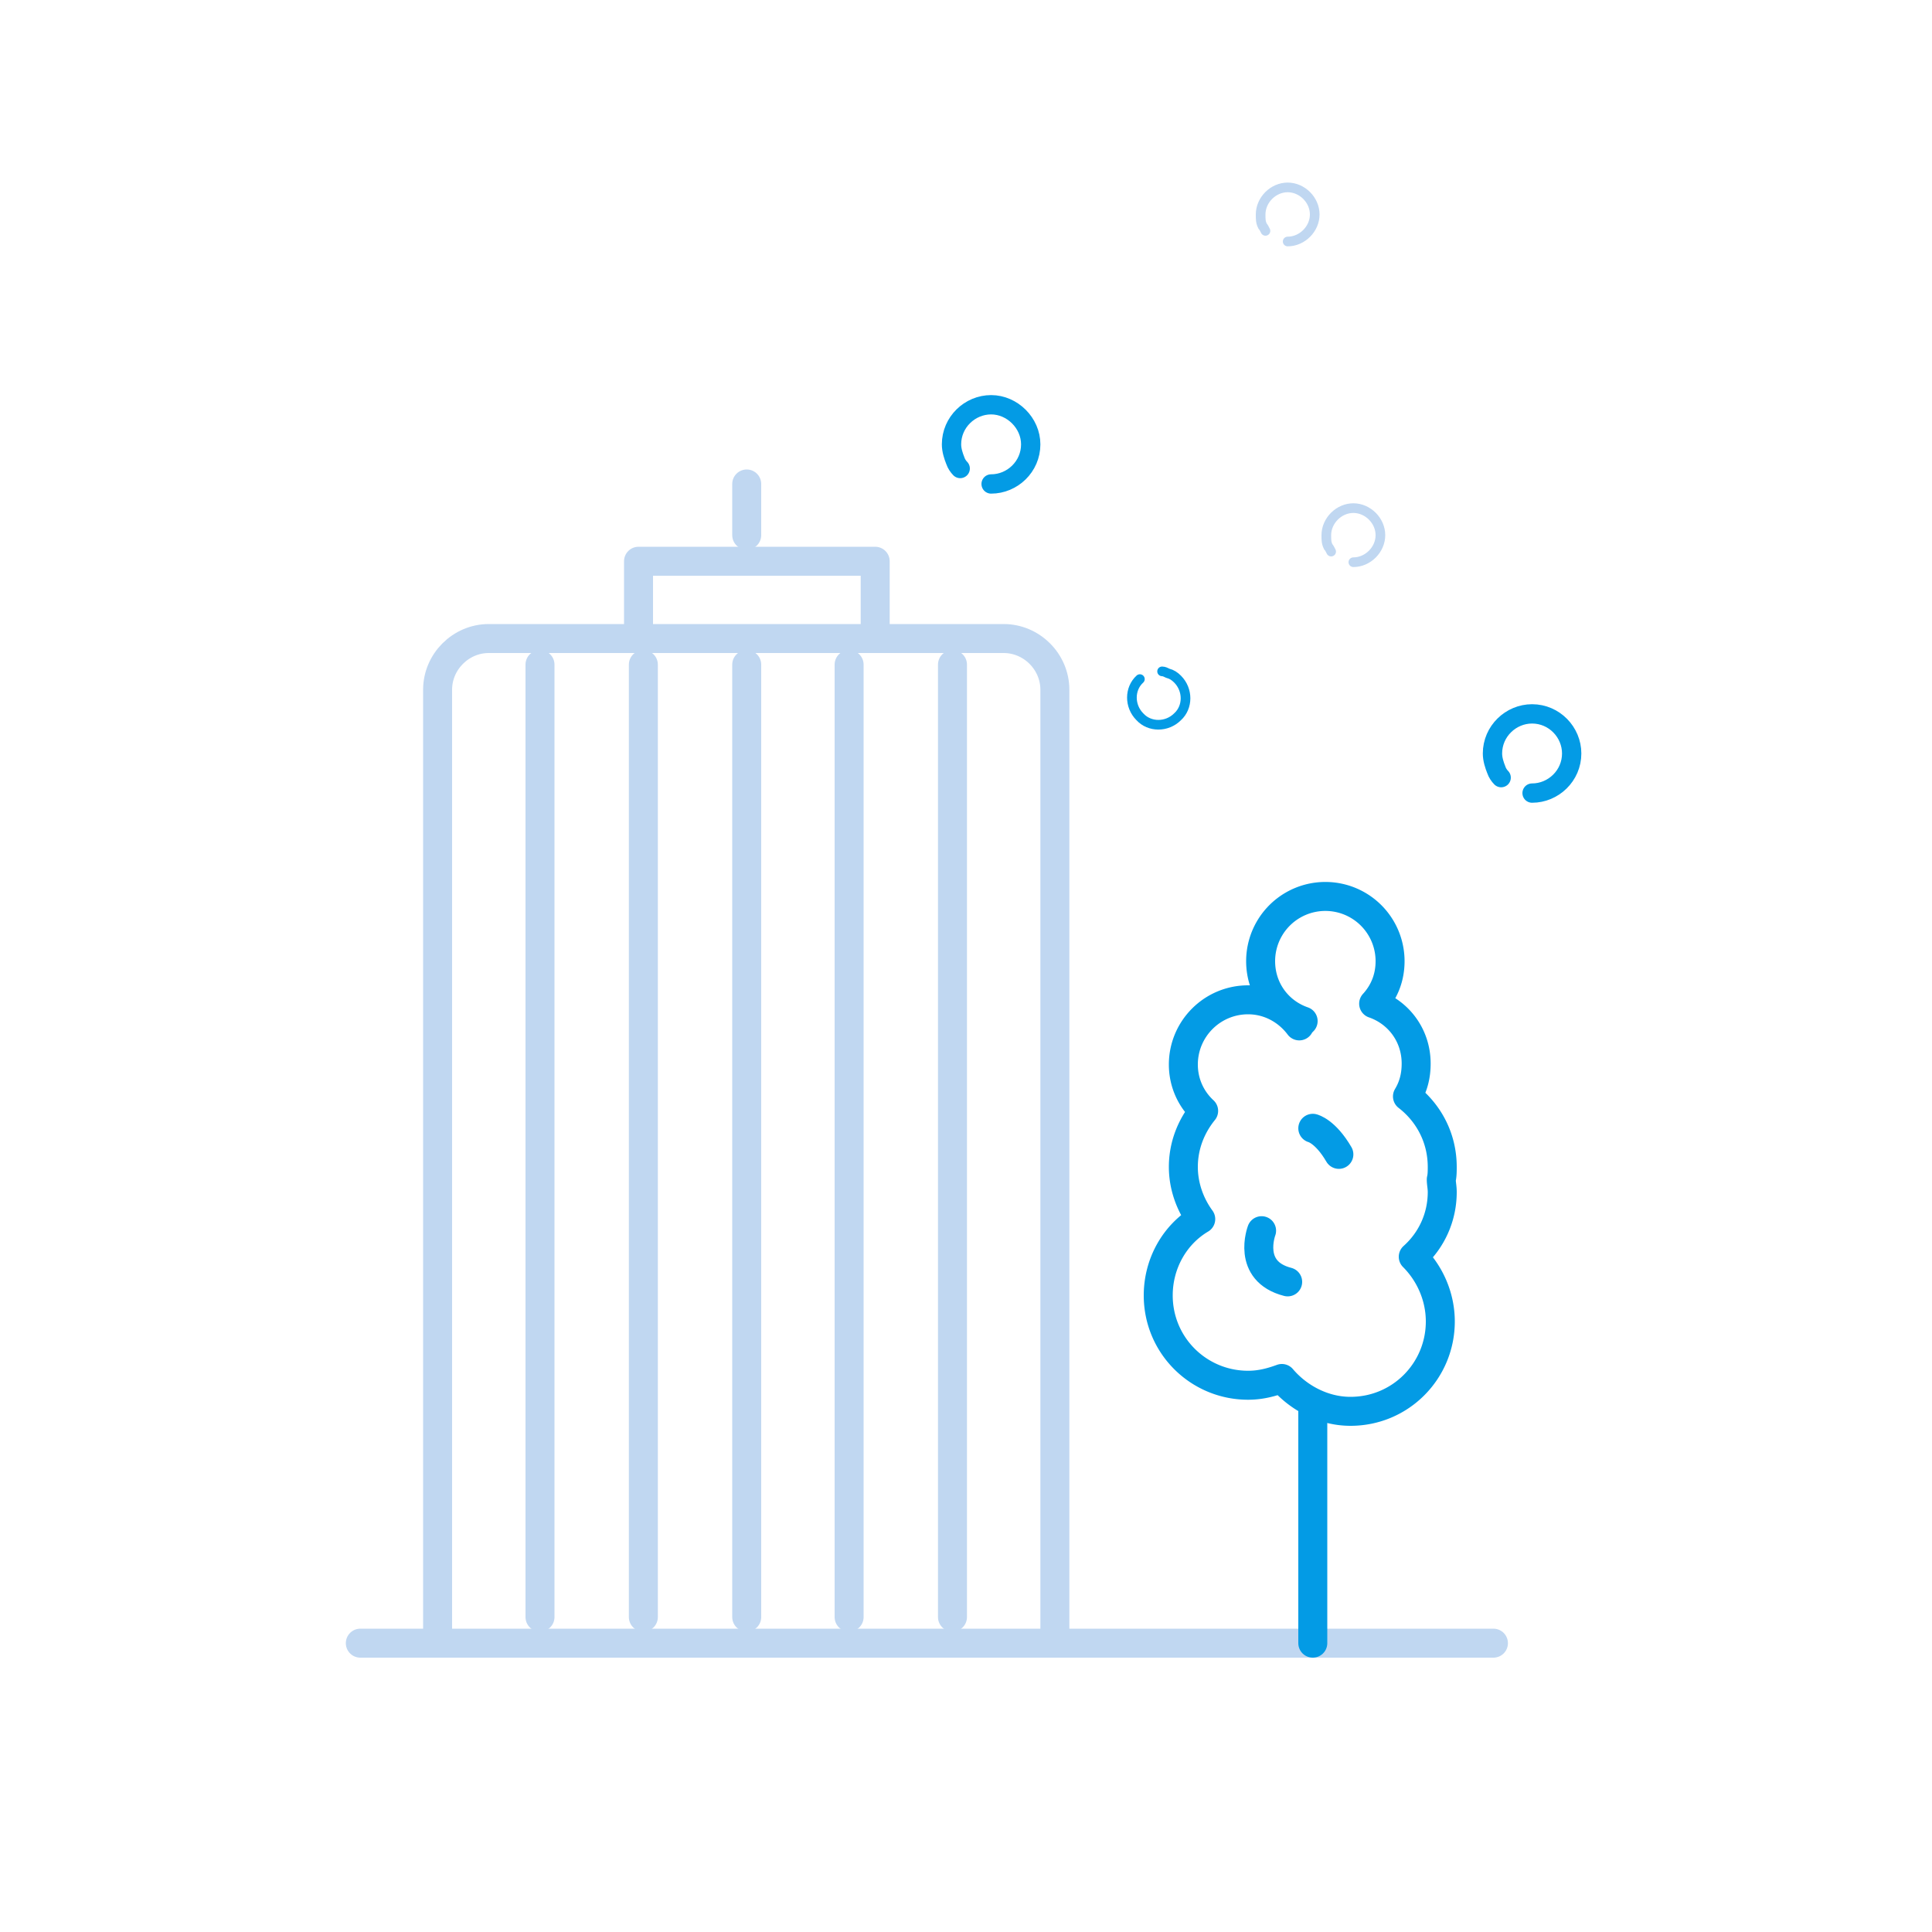 <svg version="1.1" id="Calque_1" xmlns="http://www.w3.org/2000/svg" x="0" y="0" viewBox="0 0 200 200" xml:space="preserve"><style>.st1,.st2{stroke-width:3}.st1{fill:none;stroke:#c0d7f1;stroke-linecap:round;stroke-miterlimit:10}.st2{stroke-linejoin:round}.st2,.st3,.st4,.st5{fill:none;stroke:#c0d7f1;stroke-linecap:round;stroke-miterlimit:10}.st4,.st5{stroke:#039be5;stroke-width:3;stroke-linejoin:round}.st5{stroke-width:2}</style><path id="XMLID_78_" class="st1" d="M55.9 68.8v98.6"/><path id="XMLID_77_" class="st1" d="M66.6 68.8v98.6"/><path id="XMLID_76_" class="st1" d="M77.3 68.8v98.6"/><path id="XMLID_75_" class="st1" d="M87.9 68.8v98.6"/><path id="XMLID_74_" class="st1" d="M98.6 68.8v98.6"/><path id="XMLID_73_" class="st1" d="M45.3 170.1V71.4c0-2.9 2.4-5.3 5.3-5.3h53.3c2.9 0 5.3 2.4 5.3 5.3v98.7"/><path id="XMLID_71_" class="st2" d="M66.1 66.1v-8h24.5v8"/><path id="XMLID_70_" class="st2" d="M77.3 50.1v5.3"/><path id="XMLID_72_" class="st1" d="M37.3 170.1h117.3"/><path id="XMLID_39_" class="st3" d="M137.8 57.1c-.1-.2-.2-.4-.3-.5-.2-.4-.2-.7-.2-1.2 0-1.5 1.3-2.8 2.8-2.8s2.8 1.3 2.8 2.8-1.3 2.8-2.8 2.8"/><path id="XMLID_38_" class="st3" d="M131 23.9c-.1-.2-.2-.4-.3-.5-.2-.4-.2-.7-.2-1.2 0-1.5 1.3-2.8 2.8-2.8s2.8 1.3 2.8 2.8-1.3 2.8-2.8 2.8"/><path id="XMLID_69_" class="st4" d="M149.3 123.4c0-.5-.1-.9-.1-1.3.1-.4.1-.9.1-1.3 0-3-1.4-5.6-3.6-7.3.6-1 .9-2.1.9-3.4 0-2.9-1.8-5.3-4.4-6.2 1.1-1.2 1.7-2.7 1.7-4.4a6.7 6.7 0 00-13.4 0c0 2.9 1.8 5.3 4.4 6.2-.1.1-.3.3-.4.5-1.2-1.6-3.1-2.7-5.3-2.7-3.7 0-6.7 3-6.7 6.7 0 1.9.8 3.6 2.1 4.8-1.3 1.6-2.1 3.6-2.1 5.8 0 2 .7 3.9 1.8 5.4-2.7 1.6-4.4 4.6-4.4 7.9 0 5.2 4.2 9.3 9.3 9.3 1.3 0 2.4-.3 3.5-.7 1.7 2 4.3 3.4 7.1 3.4 5.2 0 9.3-4.2 9.3-9.3 0-2.6-1.1-5-2.8-6.7 1.9-1.7 3-4.1 3-6.7z"/><path id="XMLID_68_" class="st4" d="M135.9 146.1v24"/><path id="XMLID_67_" class="st4" d="M130.6 127.4s-1.6 4.2 2.7 5.3"/><path id="XMLID_66_" class="st4" d="M135.9 116.8s1.3.3 2.7 2.7"/><path id="XMLID_40_" class="st5" d="M99.4 48.5c-.2-.2-.4-.5-.5-.8-.2-.5-.4-1.1-.4-1.7 0-2.3 1.9-4.1 4.1-4.1s4.1 1.9 4.1 4.1c0 2.3-1.9 4.1-4.1 4.1"/><path id="XMLID_37_" d="M120.3 69.5c.2 0 .4.1.6.2.4.1.7.3 1 .6 1.1 1.1 1.1 2.9 0 3.9-1.1 1.1-2.9 1.1-3.9 0-1.1-1.1-1.1-2.9 0-3.9" fill="none" stroke="#039be5" stroke-linecap="round" stroke-linejoin="round" stroke-miterlimit="10"/><path id="XMLID_34_" class="st5" d="M155.4 80.5c-.2-.2-.4-.5-.5-.8-.2-.5-.4-1.1-.4-1.7 0-2.3 1.9-4.1 4.1-4.1 2.3 0 4.1 1.9 4.1 4.1 0 2.3-1.9 4.1-4.1 4.1"/></svg>